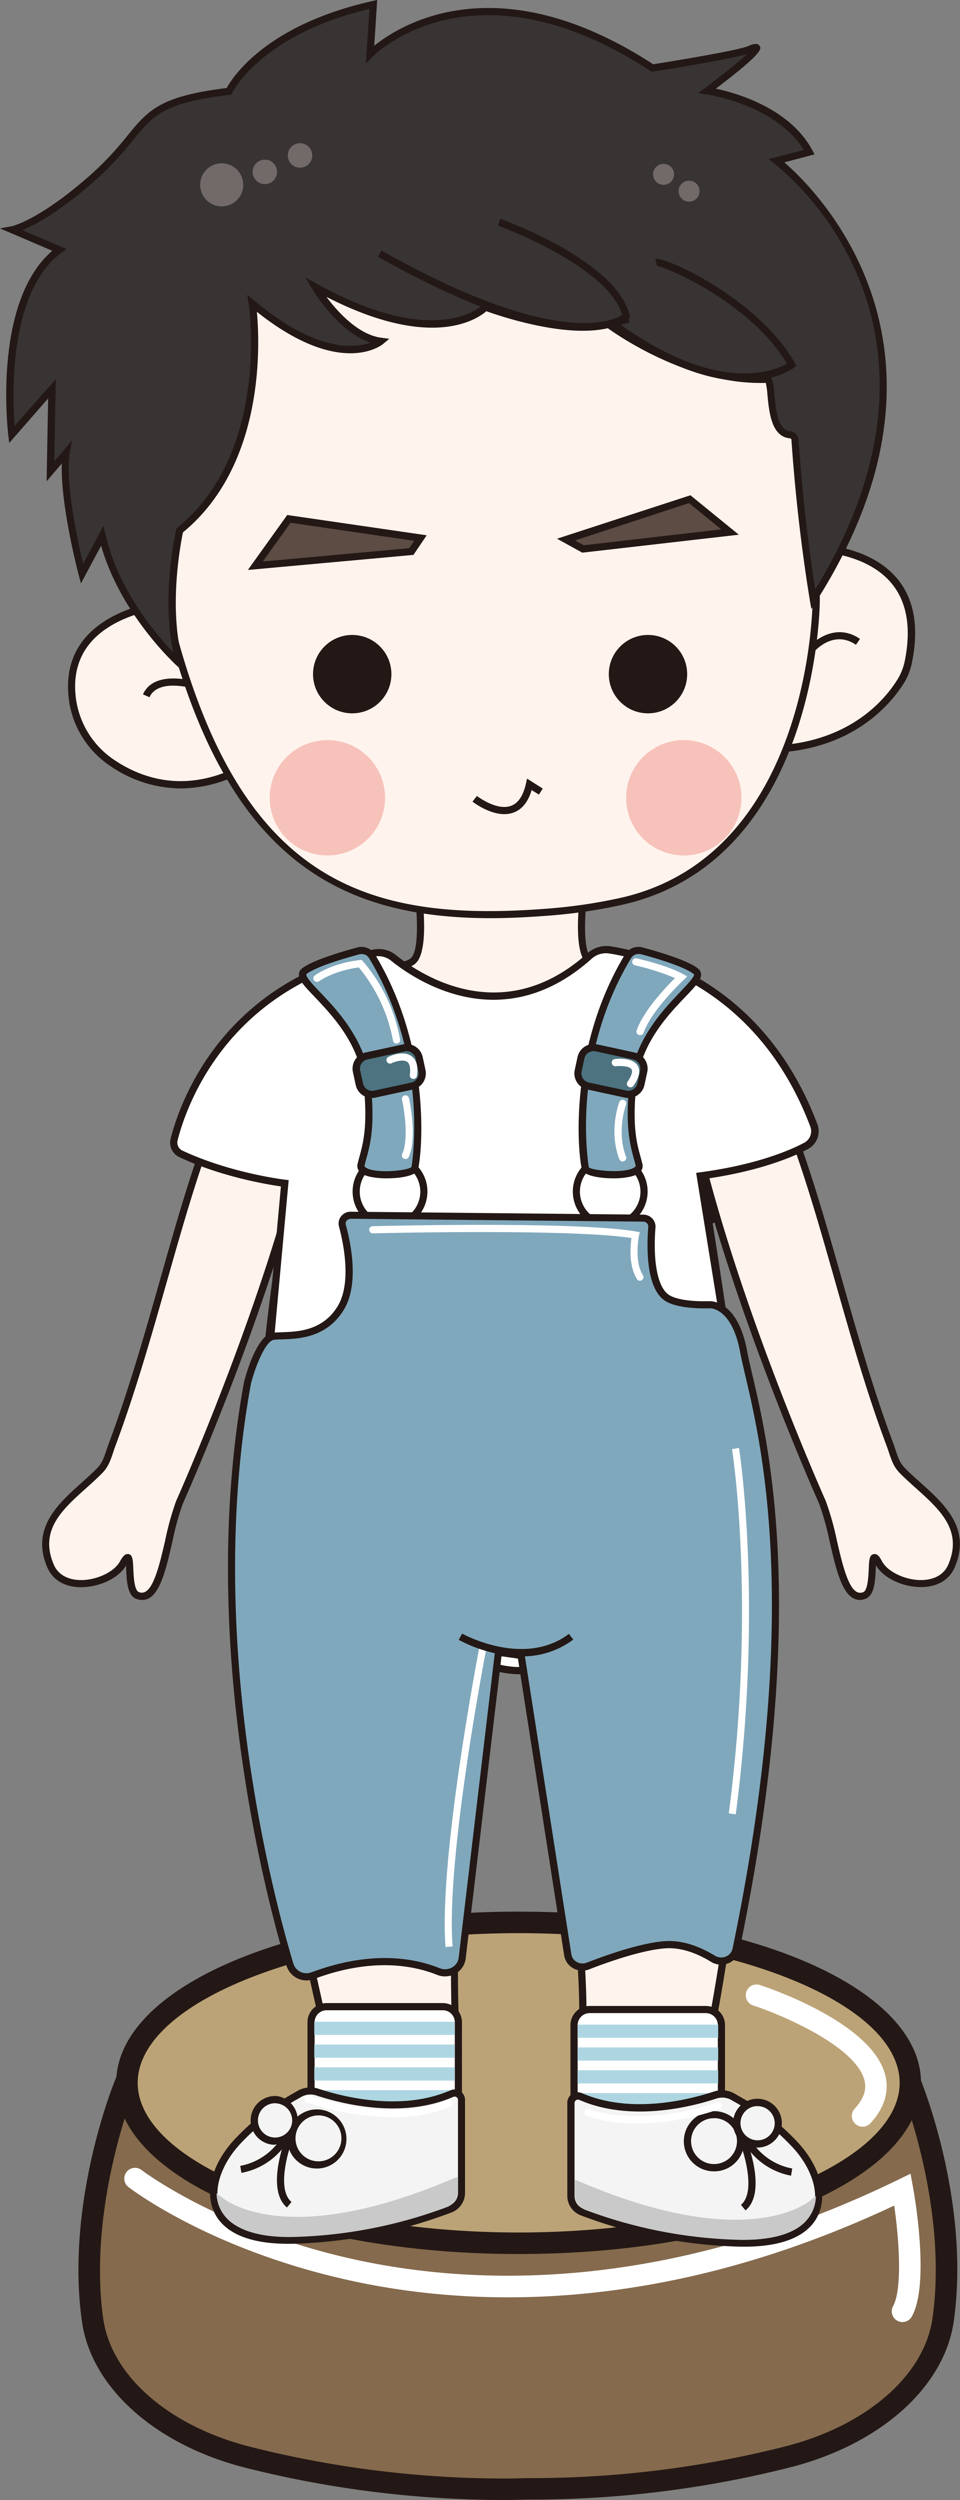 <svg xmlns="http://www.w3.org/2000/svg" xmlns:xlink="http://www.w3.org/1999/xlink" viewBox="0 0 275.31 716.8"><rect x="0" y="0" width="275.31" height="716.8" fill="#808080" stroke="none"/><defs><style>.e8a9c5a5-27ca-4fc3-87bd-1e6e09a646ad{fill:none;}.a4ccec61-c85f-433b-a7ee-bcbe4ec47b1b{fill:#231815;}.b42a1907-eb6f-4bb7-9786-3b6d88415af5{fill:#856a4d;}.bc79bb75-8386-48af-9a76-143f9943f2e0{fill:#bca377;}.a71d4b25-4abf-496c-bae0-3eb410364049{fill:#fff;}.a27e6868-c3fe-4ebd-a039-6a1d66be0380{fill:#fef4ed;}.ed48e773-607a-4e3a-a2fc-ede6e4ec04a8{fill:#427880;}.e98e1902-89a7-4c00-91cf-818cadcfd1eb{fill:#f7c2ba;}.e06a2c27-2463-4989-899c-a84780026cc6{fill:#5c4c44;}.b0c97991-761b-4161-920b-649bdf88bedc{fill:#373433;}.aad21911-b2c7-4e80-b8f3-42461a8770ba{fill:#716a69;}.a3b812b1-3791-403d-bfd4-205556fdfe9f{fill:#80a8bc;}.bb0c75ec-34d2-4a2a-8ed0-74b3b1c845c5{fill:#4c737f;}.e4835b7a-0935-4535-9a44-74c432377fdb{fill:#aed6e2;}.b8ff303c-f6e1-4d91-8da5-94169dc55aa3{fill:#f4f4f4;}.bd241da0-d42b-411f-9bd2-f55e7b7420d5{clip-path:url(#ade4f564-2c5f-4726-afdf-e3af1f063f11);}.b6267fb0-851c-4e3f-a076-2dbaf6f682cb{fill:#c9c9c9;}.abb2fdbb-c5f5-4b17-933f-5131fb92ebe4{clip-path:url(#eb216a43-99dd-41ab-87e5-a2cbf1f4b194);}</style><clipPath id="ade4f564-2c5f-4726-afdf-e3af1f063f11"><path class="e8a9c5a5-27ca-4fc3-87bd-1e6e09a646ad" d="M232.72,630.65s-17.14,16.13-67.15-5.43l-9.74-1.71-2.21,14.12,14.31,6.82,38.21-.15c1.89,0,29.09,2.63,29.09,2.63l4.41-11.71.47-10.16Z"/></clipPath><clipPath id="eb216a43-99dd-41ab-87e5-a2cbf1f4b194"><path class="e8a9c5a5-27ca-4fc3-87bd-1e6e09a646ad" d="M63.38,629.82s17.14,16.13,67.14-5.43l9.75-1.71,2.2,14.12-14.31,6.82L90,643.47c-1.89,0-29.09,2.64-29.09,2.64l-4.4-11.72L56,624.24Z"/></clipPath></defs><title>小勳</title><g id="b4d6d7c5-8616-4e99-9b09-b43af5453a53" data-name="圖層 2"><g id="ef7bfc3a-ceb3-4d35-8439-f9e328262812" data-name="圖層 1"><circle class="a4ccec61-c85f-433b-a7ee-bcbe4ec47b1b" cx="112.53" cy="347.45" r="1.06"/><circle class="a4ccec61-c85f-433b-a7ee-bcbe4ec47b1b" cx="178.62" cy="347.45" r="1.06"/><path class="b42a1907-eb6f-4bb7-9786-3b6d88415af5" d="M261.05,597.19s14.16,34.42,9.43,67.9C268,683,250.34,698.31,225.61,704.51a300.37,300.37,0,0,1-74.48,9.09l-5.23.12a300.92,300.92,0,0,1-74.48-9.09c-24.72-6.2-42.34-21.5-44.87-39.42C21.83,631.72,36,597.3,36,597.3Z"/><path class="a4ccec61-c85f-433b-a7ee-bcbe4ec47b1b" d="M144.61,716.8a304.18,304.18,0,0,1-73.94-9.18c-26-6.52-44.49-23-47.17-42-4.78-33.92,9-68.07,9.63-69.51l.79-1.9,229.2-.13.78,1.92c.59,1.43,14.42,35.58,9.63,69.5-2.67,19-21.19,35.46-47.17,42a302.83,302.83,0,0,1-75.24,9.18l-5.14.12ZM38.1,600.38c-2.78,7.6-12.42,36.56-8.5,64.4,2.33,16.49,19,31,42.57,36.86a297.92,297.92,0,0,0,73.72,9l5.17-.12a296.44,296.44,0,0,0,73.8-9c23.54-5.91,40.25-20.38,42.57-36.87,3.93-27.88-5.71-56.81-8.5-64.39Z"/><ellipse class="bc79bb75-8386-48af-9a76-143f9943f2e0" cx="148.73" cy="597.19" rx="112.32" ry="46"/><path class="a4ccec61-c85f-433b-a7ee-bcbe4ec47b1b" d="M148.73,646.27c-64.71,0-115.4-21.56-115.4-49.08S84,548.1,148.73,548.1s115.4,21.56,115.4,49.09S213.44,646.27,148.73,646.27Zm0-92c-59.22,0-109.24,19.65-109.24,42.92s50,42.91,109.24,42.91S258,620.45,258,597.19,208,554.27,148.73,554.27Z"/><path class="a71d4b25-4abf-496c-bae0-3eb410364049" d="M258.82,665.78a3,3,0,0,1-1.47-.38,3.07,3.07,0,0,1-1.23-4.18c2.67-4.89,1.76-18.89.32-28.84-67.7,31.83-123.25,29.09-158.16,21-38.66-8.91-60.58-25.64-61.49-26.35a3.08,3.08,0,0,1,3.77-4.87c.22.17,22,16.73,59.42,25.29,34.53,7.9,89.88,10.42,157.5-22.43l3.65-1.78.72,4c.51,2.79,4.77,27.56-.32,36.89A3.08,3.08,0,0,1,258.82,665.78Z"/><path class="a71d4b25-4abf-496c-bae0-3eb410364049" d="M247.37,609.76a3.08,3.08,0,0,1-2.26-5.17c2.58-2.78,3.49-5.45,2.79-8.16C245.36,586.61,224,577.63,216,575a3.08,3.08,0,0,1,1.92-5.86c3.27,1.08,32.1,10.94,35.93,25.75.86,3.32.83,8.43-4.23,13.88A3,3,0,0,1,247.37,609.76Z"/><path class="a27e6868-c3fe-4ebd-a039-6a1d66be0380" d="M200.22,329.22c11.74,48.36,35.69,101.55,35.69,101.55,3.89,9.73,4.82,29.19,11.94,26.72,4-1.37.76-15.63,4.25-9.25,3.21,5.85,17.2,9.14,20.79.77,5.51-12.87-6.62-19.72-14.12-27.37-2-2.08-2.4-4.39-3.63-7.67-13.55-36.26-20.65-77.29-35.36-106.71-15.48-30.95-46.44-27.31-51-31.86s0-28.75,0-28.75H148.43v83.88Z"/><path class="a4ccec61-c85f-433b-a7ee-bcbe4ec47b1b" d="M246.66,458.74a4.06,4.06,0,0,1-2-.52c-3.42-1.89-5-8.78-6.69-16.07a81.07,81.07,0,0,0-3.05-11c-.22-.49-23.83-53.19-35.53-100.88l-52,1.31v-86H170l-.23,1.22c-1.72,9.15-3.32,24.79-.28,27.83,1,1,4.19,1.65,7.89,2.41,11.85,2.44,31.69,6.53,43.29,29.72,8.61,17.24,14.54,38.11,20.82,60.21,4.4,15.49,8.95,31.51,14.59,46.6.29.78.53,1.51.76,2.2.72,2.14,1.24,3.69,2.63,5.11s2.86,2.74,4.45,4.16c6.88,6.17,14.67,13.16,9.88,24.34-1.48,3.44-4.66,5.45-9,5.65-5.5.24-11.48-2.48-13.61-6.26,0,.37,0,.76-.05,1.11-.15,3.4-.34,7.62-3,8.55A4.75,4.75,0,0,1,246.66,458.74ZM201,328.18l.19.8c11.58,47.71,35.39,100.84,35.62,101.37A81.82,81.82,0,0,1,240,441.69c1.44,6.23,3.07,13.28,5.68,14.73a2.13,2.13,0,0,0,1.84.1c1.34-.46,1.52-4.51,1.62-6.69.11-2.54.17-3.94,1.36-4.22s1.83.91,2.5,2.13c1.69,3.09,7.08,5.52,11.75,5.28,2-.1,5.64-.8,7.19-4.41,4.21-9.82-2.38-15.74-9.36-22-1.54-1.38-3.13-2.81-4.54-4.25-1.73-1.76-2.37-3.68-3.11-5.9-.23-.66-.46-1.37-.75-2.13-5.67-15.16-10.23-31.23-14.64-46.76-6.25-22-12.15-42.79-20.68-59.85-11.15-22.3-30.38-26.26-41.87-28.63-4.35-.89-7.5-1.54-8.92-3-4.35-4.34-1.45-23.06-.51-28.44H149.45v81.81Z"/><path class="a27e6868-c3fe-4ebd-a039-6a1d66be0380" d="M87.15,329.22C75.41,377.58,51.46,430.77,51.46,430.77c-3.89,9.73-4.82,29.19-11.94,26.72-4-1.37-.76-15.63-4.25-9.25-3.21,5.85-17.2,9.14-20.79.77C9,436.14,21.09,429.29,28.6,421.64c2-2.08,2.4-4.39,3.62-7.67,13.56-36.26,20.66-77.29,35.37-106.71,15.48-30.95,46.44-27.31,51-31.86s0-28.75,0-28.75h29.85v83.88Z"/><path class="a4ccec61-c85f-433b-a7ee-bcbe4ec47b1b" d="M40.71,458.74a4.7,4.7,0,0,1-1.53-.27c-2.67-.93-2.85-5.15-3-8.55,0-.35,0-.74,0-1.11-2.13,3.78-8.05,6.47-13.61,6.26-4.32-.2-7.51-2.21-9-5.65-4.79-11.18,3-18.17,9.88-24.34,1.58-1.42,3.08-2.77,4.45-4.16s1.91-3,2.62-5.11c.23-.68.48-1.42.77-2.2,5.64-15.08,10.19-31.1,14.59-46.59,6.28-22.1,12.2-43,20.82-60.22,11.6-23.19,31.44-27.28,43.29-29.72,3.7-.76,6.9-1.42,7.89-2.41,3-3,1.44-18.68-.28-27.83l-.23-1.22h32.11v86L88,330.27C76.25,378,52.64,430.66,52.4,431.19a80.36,80.36,0,0,0-3,11c-1.68,7.29-3.27,14.17-6.69,16.07A4.06,4.06,0,0,1,40.71,458.74Zm-4.14-13.16a1.53,1.53,0,0,1,.3,0c1.19.28,1.25,1.68,1.36,4.22.1,2.18.27,6.23,1.62,6.69a2.11,2.11,0,0,0,1.83-.1c2.62-1.45,4.25-8.5,5.69-14.73a82.51,82.51,0,0,1,3.14-11.3c.25-.57,24.06-53.7,35.64-101.41l.19-.8,61.06,1.3V247.67H119.81c.94,5.38,3.84,24.1-.51,28.44-1.42,1.43-4.57,2.08-8.92,3-11.49,2.37-30.72,6.33-41.87,28.63C60,324.78,54.07,345.57,47.82,367.58c-4.41,15.53-9,31.59-14.63,46.75-.29.76-.53,1.47-.75,2.14-.74,2.22-1.38,4.13-3.11,5.89-1.41,1.44-3,2.87-4.54,4.25-7,6.26-13.57,12.18-9.36,22,1.55,3.61,5.17,4.31,7.19,4.41,4.64.25,10.06-2.19,11.75-5.28C35,446.64,35.64,445.58,36.57,445.58Z"/><rect class="a27e6868-c3fe-4ebd-a039-6a1d66be0380" x="144.57" y="247.55" width="5.85" height="81.77"/><path class="a27e6868-c3fe-4ebd-a039-6a1d66be0380" d="M205.2,350.43c-.81-2-1-3.06-2.21-4.82l-.71-1.07"/><path class="a4ccec61-c85f-433b-a7ee-bcbe4ec47b1b" d="M204.25,350.82c-.23-.57-.41-1.07-.57-1.52a11.28,11.28,0,0,0-1.53-3.1l-.73-1.1,1.72-1.13.7,1.08a12.55,12.55,0,0,1,1.76,3.55c.16.43.33.9.55,1.44Z"/><path class="a27e6868-c3fe-4ebd-a039-6a1d66be0380" d="M89.15,319.1C73.07,372.92,73.76,444.31,73.76,444.31v.19c-2.28,51.33,18.4,131.61,21.66,147.56a5.39,5.39,0,0,0,5.29,4.3h21.74a8.56,8.56,0,0,0,8.55-9.24c-1-12.33-.78-34.68-.23-57.07.64-26,5.77-54.53,6.13-64.41.1-2.78,4.75-2.33,6.48-2.05a31.55,31.55,0,0,0,11,0,2.85,2.85,0,0,1,3.48,2.77c0,9.9,4,36.27,6.1,61.6,2.12,25.7,3.93,44,3,56.31a8.58,8.58,0,0,0,8.55,9.25h19.41a8.24,8.24,0,0,0,8.09-6.63c3.71-18.64,13.5-73.37,11.29-122.46-1.31-29.25.32-41.73-2.28-55.1,0,0-10.39-76.06-14.64-90.23"/><path class="a4ccec61-c85f-433b-a7ee-bcbe4ec47b1b" d="M122.45,597.39H100.71a6.44,6.44,0,0,1-6.3-5.12c-.46-2.27-1.27-5.84-2.33-10.44-6.37-27.89-21.3-93.21-19.35-137.38,0-.85-.5-72.29,15.44-125.64l2,.59C74.29,372.45,74.78,443.59,74.79,444.3v.26c-1.94,43.87,13,109,19.31,136.81,1,4.63,1.87,8.21,2.34,10.48a4.38,4.38,0,0,0,4.28,3.49h21.74A7.55,7.55,0,0,0,130,587.2c-.83-10.59-.91-29.83-.23-57.17.4-16.52,2.64-34.23,4.27-47.16,1-7.65,1.72-13.69,1.85-17.27a2.93,2.93,0,0,1,1.08-2.2c1.67-1.37,4.84-1.11,6.59-.83a30.58,30.58,0,0,0,10.57,0,3.91,3.91,0,0,1,3.3.78,3.81,3.81,0,0,1,1.43,3c0,5.29,1.19,15.59,2.56,27.53,1.2,10.45,2.57,22.31,3.53,34l.73,8.75c1.8,21.34,3.09,36.76,2.24,47.72a7.54,7.54,0,0,0,7.52,8.14h19.41a7.23,7.23,0,0,0,7.08-5.8C206,566,215.36,512.8,213.19,464.47c-.53-11.8-.58-21-.62-28.38-.07-11.24-.11-18.68-1.64-26.56-.12-.82-10.44-76.21-14.62-90.13l2-.59c4.22,14.08,14.25,87.27,14.67,90.39,1.56,8,1.61,15.93,1.67,26.88,0,7.37.09,16.54.62,28.3,2.18,48.55-7.18,102-11.31,122.71a9.29,9.29,0,0,1-9.1,7.45H175.42a9.59,9.59,0,0,1-9.57-10.35c.84-10.8-.45-26.14-2.23-47.38l-.73-8.77c-1-11.65-2.33-23.49-3.53-33.93-1.37-12-2.57-22.35-2.58-27.75a1.76,1.76,0,0,0-.66-1.4,1.9,1.9,0,0,0-1.58-.37,32.23,32.23,0,0,1-11.32,0c-2.29-.36-4.24-.21-5,.39a.84.84,0,0,0-.33.69c-.13,3.67-.9,9.75-1.87,17.44-1.62,12.89-3.85,30.54-4.25,47-.67,27.27-.6,46.44.22,57a9.59,9.59,0,0,1-9.57,10.35Z"/><path class="a71d4b25-4abf-496c-bae0-3eb410364049" d="M214.84,444a73.18,73.18,0,0,0,1.85-8.64,52.32,52.32,0,0,0-5.18-32.05c-66.68,22.86-135.78,0-135.78,0s-7.37,16.52-4.06,34.05A43.63,43.63,0,0,0,74,445.16c16-1.41,42.28-1.12,60.89,28.52.84,1.33,1.38,2.81,2.91,3.19,3.16.78,7,2.08,9.83,2.08a29.44,29.44,0,0,0,8.61-.85c1.71-.36,2.46-1.93,3.15-3.54C172.62,443.58,199.25,443.19,214.84,444Z"/><path class="a4ccec61-c85f-433b-a7ee-bcbe4ec47b1b" d="M147.64,480a32.28,32.28,0,0,1-7.72-1.49c-.81-.22-1.6-.44-2.36-.63-1.66-.41-2.43-1.74-3.1-2.91-.14-.24-.28-.48-.43-.72-17.77-28.31-42.71-29.57-59.93-28l-.77.06-.28-.71a44.35,44.35,0,0,1-2.38-8c-3.34-17.64,3.81-34,4.12-34.66l.38-.84.88.29c.69.22,69.55,22.47,135.12,0l.8-.27.42.72a52.81,52.81,0,0,1,5.32,32.72,74.58,74.58,0,0,1-1.88,8.76l-.23.79-.82,0c-19-1-42.31,1.52-54.44,29.93-.62,1.46-1.56,3.65-3.87,4.15l-.74.15A29.42,29.42,0,0,1,147.64,480ZM83,443.71c16.72,0,37.33,4.86,52.75,29.43.16.26.32.52.47.79.62,1.08,1,1.75,1.82,1.94s1.58.41,2.4.64a30.75,30.75,0,0,0,7.18,1.42,28.11,28.11,0,0,0,7.65-.67l.75-.16c1.18-.25,1.77-1.43,2.41-2.94C170.9,445,194.55,442,214.06,442.94a73.34,73.34,0,0,0,1.62-7.73A52.38,52.38,0,0,0,211,404.57c-61.86,20.85-126.3,2.57-134.69,0-1.4,3.56-6.43,17.81-3.64,32.6a41.22,41.22,0,0,0,2,6.89C77.31,443.86,80.11,443.71,83,443.71Z"/><path class="ed48e773-607a-4e3a-a2fc-ede6e4ec04a8" d="M82.09,413.4c-3.1-1.12-4.76-1.87-4.82-1.9l.63-1.4s1.67.75,4.72,1.85Z"/><path class="ed48e773-607a-4e3a-a2fc-ede6e4ec04a8" d="M143,423.36c-1.64,0-3.25,0-4.84-.06l0-1.54c1.64,0,3.28.08,5,.06s3.63,0,5.49-.08l0,1.54C146.82,423.34,144.92,423.38,143,423.36ZM131.83,423c-3.53-.21-7.08-.51-10.54-.89l.16-1.53c3.44.38,7,.68,10.47.88Zm23.28,0-.09-1.54c3.48-.2,7-.51,10.46-.89l.17,1.53C162.17,422.5,158.62,422.8,155.11,423ZM115,421.35c-3.51-.51-7-1.11-10.43-1.8l.31-1.51c3.38.68,6.86,1.28,10.35,1.79Zm57,0-.22-1.53c3.45-.49,6.93-1.09,10.35-1.76l.3,1.51C178.93,420.21,175.42,420.81,172,421.31Zm16.65-3.1-.35-1.5c3.37-.77,6.8-1.65,10.18-2.6l.42,1.48C195.44,416.55,192,417.43,188.6,418.21Zm-90.25,0c-3.51-.83-6.95-1.77-10.22-2.77l.45-1.48c3.24,1,6.65,1.93,10.12,2.75Z"/><path class="ed48e773-607a-4e3a-a2fc-ede6e4ec04a8" d="M205,413.76l-.47-1.47q2.41-.77,4.86-1.6l.5,1.46Q207.39,413,205,413.76Z"/><circle class="a4ccec61-c85f-433b-a7ee-bcbe4ec47b1b" cx="110.33" cy="339.33" r="1.08"/><circle class="a4ccec61-c85f-433b-a7ee-bcbe4ec47b1b" cx="178.02" cy="339.33" r="1.08"/><path class="a27e6868-c3fe-4ebd-a039-6a1d66be0380" d="M48,173.18S17,175.58,20.84,201a26.09,26.09,0,0,0,11.28,17.72c7.4,5,19.43,9.65,34.57,3Z"/><path class="a4ccec61-c85f-433b-a7ee-bcbe4ec47b1b" d="M51.78,226.06a36,36,0,0,1-20.23-6.49,27.22,27.22,0,0,1-11.72-18.42c-1-7,.34-12.92,4.14-17.7,7.92-9.94,23.33-11.24,24-11.29l.76-.06L68,222.28l-.9.39A37.85,37.85,0,0,1,51.78,226.06Zm-4.43-51.77c-3.15.39-15.38,2.4-21.78,10.45-3.42,4.31-4.67,9.73-3.71,16.1a25.2,25.2,0,0,0,10.84,17c7.06,4.79,18.41,9.18,32.68,3.3Z"/><path class="a27e6868-c3fe-4ebd-a039-6a1d66be0380" d="M57.1,196.76S45,192.7,41.93,199.51"/><path class="a4ccec61-c85f-433b-a7ee-bcbe4ec47b1b" d="M42.87,199.92,41,199.09c3.37-7.57,15.9-3.48,16.43-3.3l-.65,2C56.66,197.7,45.48,194.05,42.87,199.92Z"/><path class="a27e6868-c3fe-4ebd-a039-6a1d66be0380" d="M228.79,157s38.86-2.78,31.71,32.73a17,17,0,0,1-2.2,5.62c-4,6.39-15.84,20.74-42.19,19.45Z"/><path class="a4ccec61-c85f-433b-a7ee-bcbe4ec47b1b" d="M219.39,215.87c-1.09,0-2.19,0-3.33-.08l-1.21-.06L228,156l.76-.06c.76-.05,18.73-1.2,28.17,9.53,5.15,5.85,6.71,14.07,4.62,24.43a18.06,18.06,0,0,1-2.34,6C255.35,202,244,215.87,219.39,215.87Zm-2-2.08c25,.75,36.31-13,40-19a16.16,16.16,0,0,0,2.08-5.29c1.95-9.69.55-17.32-4.15-22.66-7.73-8.79-22.25-9-25.72-8.87Z"/><path class="a27e6868-c3fe-4ebd-a039-6a1d66be0380" d="M178.42,258.39c55.74-12.7,55.66-85.92,55.66-85.92l-.48-87.92-33-49.41L49.14,61.44,38.86,143.12l11.76,42.47c19.33,67.67,54.88,79.85,105.61,76A150.07,150.07,0,0,0,178.42,258.39Z"/><path class="a4ccec61-c85f-433b-a7ee-bcbe4ec47b1b" d="M140.78,263.26c-42,0-73.57-15.84-91.14-77.38L37.81,143.2l0-.21L48.22,60.56l.75-.13L201.1,34l33.53,50.21.47,88.24c0,.74-.56,74.19-56.45,86.92a149.19,149.19,0,0,1-22.34,3.24C151,263,145.8,263.26,140.78,263.26ZM39.9,143.05l11.71,42.27C71,253.11,106,264.38,156.16,260.58a149,149,0,0,0,22-3.19h0c54.31-12.38,54.86-84.19,54.86-84.92l-.47-87.61L200.13,36.27,50.07,62.32Z"/><circle class="e98e1902-89a7-4c00-91cf-818cadcfd1eb" cx="196.1" cy="228.74" r="16.54"/><circle class="e98e1902-89a7-4c00-91cf-818cadcfd1eb" cx="93.89" cy="228.74" r="16.54"/><polygon class="e06a2c27-2463-4989-899c-a84780026cc6" points="120.6 154.26 82.85 148.77 73.22 162.2 117.99 158.12 120.6 154.26"/><path class="a4ccec61-c85f-433b-a7ee-bcbe4ec47b1b" d="M71.08,163.42l11.29-15.76,40,5.82-3.8,5.62Zm12.24-13.54L75.37,161l42-3.83,1.42-2.1Z"/><polygon class="e06a2c27-2463-4989-899c-a84780026cc6" points="162.29 154.73 197.81 143.1 209.37 152.52 167.19 157.4 162.29 154.73"/><path class="a4ccec61-c85f-433b-a7ee-bcbe4ec47b1b" d="M167,158.46l-7.26-4L198,142l13.88,11.31Zm-2.11-3.5,2.52,1.38,39.44-4.56-9.24-7.53Z"/><circle class="a4ccec61-c85f-433b-a7ee-bcbe4ec47b1b" cx="101.01" cy="193.29" r="11.24"/><circle class="a4ccec61-c85f-433b-a7ee-bcbe4ec47b1b" cx="185.83" cy="193.29" r="11.24"/><path class="a4ccec61-c85f-433b-a7ee-bcbe4ec47b1b" d="M144.63,233.43c-4.49,0-8.91-3.42-9.13-3.59l1.26-1.61c.06,0,5.62,4.32,9.76,2.83,2.08-.74,3.53-2.89,4.31-6.39l.32-1.42,4.5,2.84-1.1,1.74-2.08-1.31c-1,3.42-2.79,5.6-5.26,6.48A7.64,7.64,0,0,1,144.63,233.43Z"/><path class="a27e6868-c3fe-4ebd-a039-6a1d66be0380" d="M233,185.87s6-6.67,13.06-1.84"/><path class="a4ccec61-c85f-433b-a7ee-bcbe4ec47b1b" d="M233.75,186.57l-1.53-1.38c.07-.07,6.74-7.29,14.41-2l-1.16,1.69C239.26,180.6,234,186.32,233.75,186.57Z"/><path class="b0c97991-761b-4161-920b-649bdf88bedc" d="M219.94,108.75c2.13-.09-.31,15.36,6.7,15.91a1.49,1.49,0,0,1,1.35,1.41c1.78,26.13,5.25,45.77,5.25,45.77,50.84-80-10.5-125.77-10.5-125.77l9.34-2.46C224.24,29,202.8,26,202.8,26S223.38,10.61,215,14.15c-3.61,1.52-27.89,5.35-27.89,5.35-52.29-34.17-81-4-81-4l.91-14.23C73.72,8.75,65.66,26.19,65.66,26.19,37.89,29.51,43.6,36,26.3,51.22,11.27,64.43,3.52,65.87,3.52,65.87L17,71.64C-1.39,85.15,3.39,124.57,3.39,124.57L14.88,111.5l-.43,23.65L19,129.72c-1.73,11.12,4.51,34.78,4.51,34.78l5.79-10.85c5,21.34,22.34,36.74,22.34,36.74-5.06-16.65-.11-38.31-.11-38.31C79,129.83,72.36,87,72.36,87c24.79,20.77,36.82,10.83,36.82,10.83C98.83,96.49,90.42,82.27,90.42,82.27c35.87,19.85,48.81,5.79,48.81,5.79S161.42,96.44,174.5,93h0S196.89,109.72,219.94,108.75Z"/><path class="a4ccec61-c85f-433b-a7ee-bcbe4ec47b1b" d="M53.68,193.56,51,191.15c-.16-.15-16.28-14.61-22-34.69l-5.79,10.83-.67-2.53c-.23-.88-5.22-20-4.81-31.88L13.37,138l.43-23.76L2.65,127l-.28-2.27C2.18,123.11-2,86.46,15,71.91L0,65.49l3.33-.62c.08,0,7.75-1.64,22.29-14.42A90,90,0,0,0,36.53,38.91C42.48,31.64,45.78,27.6,65,25.24c1.66-3,11.22-18.1,41.83-24.94l1.34-.3-.84,13.11c7.34-5.92,35.34-23.69,80,5.32,7-1.12,24.45-4,27.26-5.23,1-.44,2.64-1.11,3.28,0,.46.79,1.08,1.87-12.58,12.22,5.89,1.25,21.17,5.56,27.7,17.7l.61,1.14-8.67,2.29c9.35,8.09,55.25,53.34,9.17,125.83l-1.42,2.23-.45-2.6c0-.2-3.5-20-5.26-45.88a.46.46,0,0,0-.41-.45c-5.37-.43-6-7.63-6.47-12.4a21.71,21.71,0,0,0-.48-3.5c-21.65.72-42.14-13.4-45.33-15.69-12.2,2.92-31.11-3.53-34.8-4.86-2.68,2.33-15.77,11.31-45.85-4.1,3.12,4.18,9.05,10.82,15.69,11.7l2.33.31-1.81,1.5c-.51.42-12.33,9.73-36.17-9.23.88,9.6,2.2,44-21.2,63.23-.59,2.81-4.41,22.37.16,37.44Zm-24-42.81.62,2.67c3.67,15.82,14.42,28.45,19.41,33.64-3.49-16,.62-34.38.81-35.21l.08-.34.28-.23c26.65-21.61,20.51-63.67,20.45-64.1l-.42-2.69L73,86.24c17.76,14.88,28.77,13.6,33.23,12-9.36-3.16-16.39-14.88-16.71-15.43l-1.92-3.25,3.3,1.83c34.59,19.15,47.43,6.12,47.56,6l.47-.49.65.23c.21.09,22,8.23,34.63,4.9L180,90.45l.53,2-3.66,1c5.72,3.83,24.24,15.19,43,14.31,1.77,0,1.93,2.1,2.23,5.39.4,4.32.94,10.24,4.6,10.53A2.54,2.54,0,0,1,229,126c1.38,20.25,3.8,36.76,4.79,43,24.4-39.79,20.25-70.59,12.33-89.55a84.58,84.58,0,0,0-24-32.54l-1.7-1.28L230.52,43c-8-13-27.66-15.9-27.86-15.92l-2.47-.35,2-1.49c4.62-3.47,9.52-7.38,12.08-9.73-5.91,1.71-26.09,4.9-27,5l-.39.06-.33-.22c-50.91-33.26-79.38-4.42-79.66-4.12l-1.95,2,1-15.67C74.68,10,66.67,26.46,66.59,26.63l-.24.51-.57.07c-18.87,2.26-21.81,5.85-27.66,13A92.21,92.21,0,0,1,27,52C16.81,60.92,9.92,64.56,6.41,66L19.09,71.4l-1.45,1.07C2.46,83.6,3.54,113.49,4.19,122.1L16,108.72l-.42,23.55,5.07-6L20,129.88c-1.35,8.64,2.31,25.37,3.84,31.78Zm190.28-41Z"/><circle class="aad21911-b2c7-4e80-b8f3-42461a8770ba" cx="63.58" cy="53" r="6.18"/><circle class="aad21911-b2c7-4e80-b8f3-42461a8770ba" cx="75.96" cy="49.28" r="3.51"/><circle class="aad21911-b2c7-4e80-b8f3-42461a8770ba" cx="86.04" cy="44.57" r="3.51"/><circle class="aad21911-b2c7-4e80-b8f3-42461a8770ba" cx="190.3" cy="49.99" r="3.01"/><circle class="aad21911-b2c7-4e80-b8f3-42461a8770ba" cx="197.61" cy="54.81" r="3.01"/><path class="a4ccec61-c85f-433b-a7ee-bcbe4ec47b1b" d="M213.51,109.22c-8.73,0-21.51-3.24-38.44-15.68l1.22-1.65c29.42,21.62,45.83,14.45,49.39,12.37-10.61-17.77-35.34-28-37.29-28h0l-.43-2c2.82-.78,29.59,11.42,40,29.86l.43.76-.69.55C227.33,105.69,222.63,109.22,213.51,109.22Z"/><path class="a4ccec61-c85f-433b-a7ee-bcbe4ec47b1b" d="M167.57,94.76c-10.57,0-28.89-4.05-59.16-21.13l1-1.79c49.44,27.9,66.16,20.28,69,18.48-4-14.09-35.29-25.53-35.61-25.64l.69-1.94c1.38.5,33.69,12.3,37.08,27.78l.13.56-.42.4C180,91.75,176.67,94.76,167.57,94.76Z"/><path class="a71d4b25-4abf-496c-bae0-3eb410364049" d="M112.92,274.65c7.45,6,31.38,21.74,56.22-.56a7.1,7.1,0,0,1,5.82-1.72c10.79,1.64,43.23,9.86,58.49,50.32a4.74,4.74,0,0,1-2.23,5.86c-4.71,2.48-14.36,6.48-30.37,8.61l9.6,59.46s-47.31,32.59-134.37,4l5.6-61.31s-15.56-1.77-29.8-8.43a3.55,3.55,0,0,1-2-4.09c2.53-10,14.14-43.77,57.14-53.46A6.88,6.88,0,0,1,112.92,274.65Z"/><path class="a4ccec61-c85f-433b-a7ee-bcbe4ec47b1b" d="M144.15,413.29c-19,0-41.92-3-68.39-11.73l-.78-.25,5.58-61.14c-3.68-.52-17-2.7-29.12-8.39a4.59,4.59,0,0,1-2.51-5.27c2.59-10.24,14.43-44.41,57.91-54.21a7.9,7.9,0,0,1,6.73,1.55c6.7,5.42,30.48,21.4,54.89-.52a8.1,8.1,0,0,1,6.66-2c10,1.51,43.7,9.65,59.29,51a5.78,5.78,0,0,1-2.71,7.13c-4.31,2.27-13.84,6.35-29.67,8.58l9.54,59.06-.53.37C210.7,397.7,187.35,413.29,144.15,413.29Zm-67-13.42c80.22,26.11,126.7-.36,132.15-3.75l-9.66-59.84,1-.14c16.15-2.14,25.75-6.24,30-8.5a3.73,3.73,0,0,0,1.75-4.59c-15.19-40.27-48-48.2-57.68-49.66a6.08,6.08,0,0,0-5,1.47c-25.62,23-50.53,6.27-57.55.59a5.87,5.87,0,0,0-5-1.15C65,283.85,53.44,317.06,50.92,327a2.54,2.54,0,0,0,1.39,2.9c13.92,6.51,29.33,8.33,29.48,8.34l1,.12Z"/><path class="a4ccec61-c85f-433b-a7ee-bcbe4ec47b1b" d="M175,352.37a10.73,10.73,0,1,1,10.73-10.72A10.74,10.74,0,0,1,175,352.37Zm0-19.4a8.68,8.68,0,1,0,8.67,8.68A8.69,8.69,0,0,0,175,333Z"/><path class="a3b812b1-3791-403d-bfd4-205556fdfe9f" d="M180.14,274.17a3.48,3.48,0,0,1,3.89-1.54c4.32,1.16,12.94,3.68,15.62,5.91,3.63,3-16.12,12.69-18.14,32.64-1.44,14.13.86,18.65,1.79,22.78s-14.79,3.15-15.39,1.07S163.05,302.47,180.14,274.17Z"/><path class="a4ccec61-c85f-433b-a7ee-bcbe4ec47b1b" d="M175.9,337.85c-4,0-8.46-.77-9-2.53-1.06-3.66-4.27-34.17,12.34-61.68h0a4.5,4.5,0,0,1,5-2c4.78,1.28,13.22,3.78,16,6.11a2.19,2.19,0,0,1,.81,1.56c.09,1.69-1.64,3.51-4.52,6.52-5.12,5.37-12.85,13.49-14.07,25.46-1.18,11.62.2,16.64,1.21,20.3.21.75.4,1.45.56,2.14.22,1,.09,2.74-3.26,3.6A22.37,22.37,0,0,1,175.9,337.85Zm7.21-64.31A2.44,2.44,0,0,0,181,274.7h0c-17.52,29-12.2,59.77-12.12,60,.88.87,9.69,1.84,12.82.16.66-.35.61-.59.58-.71-.15-.66-.34-1.33-.54-2.06-1-3.82-2.49-9-1.27-21.05,1.28-12.67,9.64-21.43,14.63-26.66,1.87-2,4-4.2,3.95-5-1.9-1.62-7.44-3.7-15.31-5.81A2.36,2.36,0,0,0,183.11,273.54Z"/><rect class="bb0c75ec-34d2-4a2a-8ed0-74b3b1c845c5" x="166.02" y="301.48" width="18.42" height="11.18" rx="1.8" transform="translate(281.65 644.23) rotate(-167.81)"/><path class="a4ccec61-c85f-433b-a7ee-bcbe4ec47b1b" d="M180.21,314.82a4.94,4.94,0,0,1-1-.11l-10.76-2.33a4.71,4.71,0,0,1-3.62-5.62l.79-3.69a4.74,4.74,0,0,1,5.62-3.63L182,301.77a4.73,4.73,0,0,1,3.62,5.62l-.8,3.7A4.74,4.74,0,0,1,180.21,314.82Zm-10-13.43a2.68,2.68,0,0,0-2.62,2.11l-.8,3.7a2.64,2.64,0,0,0,.37,2,2.7,2.7,0,0,0,1.68,1.17l10.77,2.32a2.68,2.68,0,0,0,3.18-2.05l.8-3.69a2.68,2.68,0,0,0-2-3.18l-10.77-2.33A2.74,2.74,0,0,0,170.25,301.39Z"/><path class="a4ccec61-c85f-433b-a7ee-bcbe4ec47b1b" d="M111.86,352.37a10.73,10.73,0,1,1,10.72-10.72A10.74,10.74,0,0,1,111.86,352.37Zm0-19.4a8.68,8.68,0,1,0,8.67,8.68A8.68,8.68,0,0,0,111.86,333Z"/><path class="a3b812b1-3791-403d-bfd4-205556fdfe9f" d="M106.71,274.17a3.49,3.49,0,0,0-3.9-1.54c-4.32,1.16-12.94,3.68-15.62,5.91-3.62,3,16.12,12.69,18.15,32.64,1.43,14.13-.86,18.65-1.8,22.78s14.79,3.15,15.39,1.07S123.79,302.47,106.71,274.17Z"/><path class="a4ccec61-c85f-433b-a7ee-bcbe4ec47b1b" d="M110.94,337.85a22.27,22.27,0,0,1-5.13-.52c-3.35-.86-3.49-2.62-3.27-3.6.16-.69.35-1.39.56-2.15,1-3.66,2.4-8.68,1.22-20.29-1.22-12-9-20.09-14.08-25.46-2.88-3-4.61-4.83-4.51-6.52a2.14,2.14,0,0,1,.8-1.56c2.79-2.33,11.23-4.83,16-6.11a4.52,4.52,0,0,1,5,2h0c16.62,27.53,13.39,58,12.33,61.68C119.41,337.08,115,337.85,110.94,337.85Zm-7.21-64.31a2.41,2.41,0,0,0-.65.08c-7.86,2.11-13.41,4.19-15.23,5.71-.12.89,2,3.12,3.88,5.08,5,5.24,13.34,14,14.63,26.67,1.22,12-.23,17.23-1.28,21.05-.2.72-.38,1.39-.53,2.06,0,.12-.09.36.57.71,3.13,1.68,11.94.71,12.9-.31,0-.12,5.34-30.85-12.19-59.89A2.45,2.45,0,0,0,103.73,273.54Z"/><path class="a3b812b1-3791-403d-bfd4-205556fdfe9f" d="M211.1,558.89a4.39,4.39,0,0,1-6.63,2.72c-3.61-2.23-8.67-4.46-14.06-4-6.75.6-16.11,3.88-21.79,6.08a4.25,4.25,0,0,1-5.78-3.21l-13.39-85.84-6.5-.91-10.39,87.69a5,5,0,0,1-6.83,3.85c-6.74-2.7-19-5.18-36.07,1.2a5,5,0,0,1-6.51-3.17c-6-19.93-25.55-93.94-12.16-167,0,0,3.33-12.77,7.45-13.22s13.83.91,19.3-8.16c4.18-6.92,1.89-18.23.44-23.57a2.38,2.38,0,0,1,2.4-2.95l83.9.83a2.43,2.43,0,0,1,2.45,2.57c-.4,5.3-.7,17.29,4.56,20.4,3.83,2.26,12,1.85,12,1.85s7.2-.49,9.76,13.56C216.09,402.93,233.52,450.82,211.1,558.89Z"/><path class="a4ccec61-c85f-433b-a7ee-bcbe4ec47b1b" d="M87.92,567.83a6.06,6.06,0,0,1-2.7-.64,6,6,0,0,1-3.06-3.59C75.93,542.75,56.62,469.06,70,396.17c.61-2.32,3.76-13.56,8.35-14.06.68-.07,1.5-.1,2.43-.13,4.69-.16,11.79-.4,16.1-7.54,4-6.71,1.58-18.16.33-22.77a3.3,3.3,0,0,1,.58-2.89,3.44,3.44,0,0,1,2.82-1.36l83.9.84a3.53,3.53,0,0,1,2.58,1.14,3.35,3.35,0,0,1,.89,2.53c-.79,10.21.73,17.47,4,19.43,3.52,2.09,11.4,1.71,11.47,1.71.32,0,8.13-.38,10.83,14.41.32,1.72.81,3.84,1.44,6.52,4.87,20.7,16.26,69.19-3.65,165.1a5.22,5.22,0,0,1-3.1,3.76,5.51,5.51,0,0,1-5.07-.37c-3.24-2-8.19-4.31-13.43-3.84-6.76.59-16.38,4-21.5,6a5.35,5.35,0,0,1-4.65-.35,5.14,5.14,0,0,1-2.53-3.66l-13.26-85.09-4.71-.66-10.27,86.65a5.72,5.72,0,0,1-2.8,4.27,6.11,6.11,0,0,1-5.43.41c-7.08-2.83-19-4.91-35.33,1.22A6.09,6.09,0,0,1,87.92,567.83Zm12.63-218.35a1.47,1.47,0,0,0-1.16.55,1.26,1.26,0,0,0-.22,1.1c1.64,6.05,3.75,17.25-.55,24.37-4.89,8.1-13,8.37-17.79,8.53-.87,0-1.64.05-2.28.12-2.35.26-5.25,7.45-6.56,12.46C58.72,469,77.93,542.27,84.13,563a3.9,3.9,0,0,0,2,2.35,4,4,0,0,0,3.17.16c17-6.36,29.39-4.16,36.81-1.19a4.08,4.08,0,0,0,3.62-.27,3.69,3.69,0,0,0,1.81-2.75l10.52-88.73,8.29,1.15,13.5,86.6a3.08,3.08,0,0,0,1.53,2.2,3.37,3.37,0,0,0,2.87.22c6.39-2.48,15.4-5.56,22.07-6.15,5.81-.52,11.19,2,14.69,4.14a3.5,3.5,0,0,0,3.18.24,3.2,3.2,0,0,0,1.9-2.3h0c19.81-95.47,8.49-143.64,3.66-164.21-.63-2.71-1.14-4.85-1.46-6.62-2.35-12.85-8.48-12.73-8.7-12.73s-8.58.41-12.63-2c-5.57-3.29-5.56-14.79-5.05-21.36a1.28,1.28,0,0,0-.35-1,1.47,1.47,0,0,0-1.09-.48l-83.9-.83Z"/><path class="a71d4b25-4abf-496c-bae0-3eb410364049" d="M211,520.2l-2-.27c7.92-60.16,1-104,.94-104.44l2-.33C212,415.6,218.93,459.74,211,520.2Z"/><path class="a71d4b25-4abf-496c-bae0-3eb410364049" d="M127.77,558.24c-2-25.36,9.55-85.13,9.66-85.73l2,.39c-.12.6-11.66,60.1-9.63,85.17Z"/><path class="a4ccec61-c85f-433b-a7ee-bcbe4ec47b1b" d="M149.48,474.91a40.1,40.1,0,0,1-17.94-4.74l1-1.78c.18.1,17.72,9.82,30.62.07l1.24,1.64A24.25,24.25,0,0,1,149.48,474.91Z"/><rect class="bb0c75ec-34d2-4a2a-8ed0-74b3b1c845c5" x="102.41" y="301.48" width="18.42" height="11.18" rx="1.8" transform="translate(-62.33 30.5) rotate(-12.19)"/><path class="a4ccec61-c85f-433b-a7ee-bcbe4ec47b1b" d="M106.63,314.82a4.74,4.74,0,0,1-4.62-3.73l-.8-3.7a4.73,4.73,0,0,1,3.62-5.62l10.77-2.33a4.75,4.75,0,0,1,5.62,3.62l.8,3.7a4.74,4.74,0,0,1-3.62,5.62l-10.77,2.33A4.94,4.94,0,0,1,106.63,314.82Zm10-13.43a2.76,2.76,0,0,0-.57.06l-10.76,2.33a2.65,2.65,0,0,0-2,3.17l.8,3.7a2.67,2.67,0,0,0,3.18,2.05L118,310.38A2.69,2.69,0,0,0,120,307.2l-.8-3.7A2.68,2.68,0,0,0,116.6,301.39Z"/><path class="a71d4b25-4abf-496c-bae0-3eb410364049" d="M183.55,296.79a1,1,0,0,1-.33-.05,1,1,0,0,1-.64-1.31c2-5.7,8.43-12.43,11-15a67.72,67.72,0,0,0-11.46-3.65,1,1,0,0,1,.44-2c.35.08,8.51,1.88,13.28,4.49l1.24.68-1,1c-.09.09-9.23,8.61-11.51,15.15A1,1,0,0,1,183.55,296.79Z"/><path class="a71d4b25-4abf-496c-bae0-3eb410364049" d="M178.6,333a1,1,0,0,1-1-.66c-3.07-8.08-.12-16,0-16.35a1,1,0,1,1,1.92.73c0,.07-2.79,7.56,0,14.89a1,1,0,0,1-.59,1.32A.94.94,0,0,1,178.6,333Z"/><path class="a71d4b25-4abf-496c-bae0-3eb410364049" d="M113.71,299.21a1,1,0,0,1-1-.84,46.19,46.19,0,0,0-9.82-21c-7.3,1-11.33,3.92-11.37,3.95a1,1,0,1,1-1.23-1.64c.18-.14,4.71-3.47,12.89-4.41l.51-.06.35.37A46.75,46.75,0,0,1,114.72,298a1,1,0,0,1-.82,1.2Z"/><path class="a71d4b25-4abf-496c-bae0-3eb410364049" d="M116.28,332.31a.91.91,0,0,1-.42-.09,1,1,0,0,1-.51-1.35c2.24-5,0-15.46-.07-15.57a1,1,0,1,1,2-.44c.11.45,2.46,11.23-.06,16.85A1,1,0,0,1,116.28,332.31Z"/><path class="a71d4b25-4abf-496c-bae0-3eb410364049" d="M118.55,309.34h-.13a1,1,0,0,1-.89-1.15c.17-1.33.18-3.06-.75-3.73-1.19-.86-3.69,0-4.48.4a1,1,0,1,1-.89-1.84c.42-.21,4.17-1.95,6.56-.23,1.42,1,2,2.92,1.6,5.66A1,1,0,0,1,118.55,309.34Z"/><path class="a71d4b25-4abf-496c-bae0-3eb410364049" d="M180.82,311.76a1,1,0,0,1-.58-.18,1,1,0,0,1-.27-1.43c1.12-1.62,1.53-2.92,1.14-3.56-.62-1-3.37-1-4.51-.9a1,1,0,0,1-1.15-.89,1,1,0,0,1,.89-1.15c.51-.07,5-.57,6.53,1.87.87,1.42.46,3.37-1.2,5.79A1,1,0,0,1,180.82,311.76Z"/><path class="a71d4b25-4abf-496c-bae0-3eb410364049" d="M183.55,367.23a1,1,0,0,1-.87-.48c-2.41-3.83-1.92-9.47-1.58-11.79-18-2.75-73.59-1.35-74.16-1.33a1.06,1.06,0,0,1-1.06-1,1,1,0,0,1,1-1.05c2.38-.06,58.54-1.48,75.58,1.53l1,.18-.22,1c0,.07-1.47,7.21,1.13,11.33a1,1,0,0,1-.32,1.42A1,1,0,0,1,183.55,367.23Z"/><rect class="a71d4b25-4abf-496c-bae0-3eb410364049" x="164.63" y="576.18" width="42.26" height="36.2" rx="2.17" transform="translate(371.52 1188.56) rotate(180)"/><path class="a4ccec61-c85f-433b-a7ee-bcbe4ec47b1b" d="M202.43,613.41H169.09a5.49,5.49,0,0,1-5.49-5.49V580.63a5.49,5.49,0,0,1,5.49-5.48h33.34a5.49,5.49,0,0,1,5.49,5.48v27.29A5.49,5.49,0,0,1,202.43,613.41ZM169.09,577.2a3.44,3.44,0,0,0-3.43,3.43v27.29a3.44,3.44,0,0,0,3.43,3.44h33.34a3.44,3.44,0,0,0,3.43-3.44V580.63a3.44,3.44,0,0,0-3.43-3.43Z"/><rect class="e4835b7a-0935-4535-9a44-74c432377fdb" x="165.68" y="580.5" width="40.28" height="3.79" transform="translate(371.64 1164.79) rotate(180)"/><rect class="e4835b7a-0935-4535-9a44-74c432377fdb" x="165.68" y="587.04" width="40.28" height="3.79" transform="translate(371.64 1177.86) rotate(180)"/><rect class="e4835b7a-0935-4535-9a44-74c432377fdb" x="165.68" y="593.57" width="40.28" height="3.79" transform="translate(371.64 1190.94) rotate(180)"/><rect class="e4835b7a-0935-4535-9a44-74c432377fdb" x="165.68" y="600.11" width="40.28" height="3.79" transform="translate(371.64 1204.02) rotate(180)"/><path class="b8ff303c-f6e1-4d91-8da5-94169dc55aa3" d="M163.74,602.91v26.64a5,5,0,0,0,3.18,4.65,137.2,137.2,0,0,0,45.62,8.93c27.33.41,25.91-17.69,14.83-28.93a69.76,69.76,0,0,0-17.09-13,6.32,6.32,0,0,0-5.18-.56c-6.47,2.15-23.94,6.82-38.58.44A2,2,0,0,0,163.74,602.91Z"/><path class="a4ccec61-c85f-433b-a7ee-bcbe4ec47b1b" d="M213.46,644.17h-.94a138.42,138.42,0,0,1-46-9,6,6,0,0,1-3.83-5.6V602.91a3,3,0,0,1,4.21-2.76c14.23,6.19,31.21,1.73,37.85-.47a7.32,7.32,0,0,1,6,.64l.83.49a69.45,69.45,0,0,1,16.48,12.67c6.7,6.8,9.34,15.15,6.73,21.26C233,639.07,227.77,644.17,213.46,644.17ZM165.72,602a1,1,0,0,0-.52.16,1,1,0,0,0-.43.8v26.64a3.93,3.93,0,0,0,2.52,3.69,136.25,136.25,0,0,0,45.27,8.86c11,.14,18-2.65,20.39-8.17,2.25-5.26-.29-12.9-6.31-19a67.51,67.51,0,0,0-16-12.34l-.84-.49a5.29,5.29,0,0,0-4.34-.46c-6.86,2.28-24.43,6.88-39.31.4A1,1,0,0,0,165.72,602Z"/><g class="bd241da0-d42b-411f-9bd2-f55e7b7420d5"><path class="b6267fb0-851c-4e3f-a076-2dbaf6f682cb" d="M164.79,603.57v25.6a4.77,4.77,0,0,0,3.1,4.46,134.78,134.78,0,0,0,44.42,8.58c26.62.4,25.24-17,14.45-27.79a68,68,0,0,0-16.65-12.48,6.18,6.18,0,0,0-5-.53c-6.3,2.06-23.31,6.54-37.57.42A1.93,1.93,0,0,0,164.79,603.57Z"/></g><circle class="b8ff303c-f6e1-4d91-8da5-94169dc55aa3" cx="204.79" cy="613.94" r="7.61"/><path class="a4ccec61-c85f-433b-a7ee-bcbe4ec47b1b" d="M204.78,622.57a8.63,8.63,0,0,1-.87-17.22,8.63,8.63,0,0,1,9.47,7.71h0a8.6,8.6,0,0,1-8.6,9.51Zm0-15.22c-.22,0-.45,0-.68,0a6.59,6.59,0,0,0-5.88,7.21,6.58,6.58,0,1,0,13.1-1.33h0a6.58,6.58,0,0,0-6.54-5.92Z"/><circle class="b8ff303c-f6e1-4d91-8da5-94169dc55aa3" cx="217.26" cy="608.78" r="5.94"/><path class="a4ccec61-c85f-433b-a7ee-bcbe4ec47b1b" d="M217.26,615.75a7,7,0,1,1,6.93-7.67,7,7,0,0,1-6.22,7.63A5.74,5.74,0,0,1,217.26,615.75Zm0-11.88-.5,0a4.91,4.91,0,1,0,5.39,4.39h0A4.93,4.93,0,0,0,217.26,603.87Z"/><path class="a4ccec61-c85f-433b-a7ee-bcbe4ec47b1b" d="M226.86,623.81a19.87,19.87,0,0,1-12.76-8.31,11.23,11.23,0,0,1-.68-1.08l1.81-1s.2.36.56.89a17.76,17.76,0,0,0,11.41,7.44Z"/><path class="a4ccec61-c85f-433b-a7ee-bcbe4ec47b1b" d="M213.8,633.76l-1.31-1.58c4.17-3.46,1.2-14.07-.3-17.87l1.91-.75C214.34,614.17,220,628.66,213.8,633.76Z"/><path class="a71d4b25-4abf-496c-bae0-3eb410364049" d="M182.76,608.86c-9.09,0-14.24-2.11-14.59-2.26a1,1,0,1,1,.8-1.89c.14.06,14,5.68,36.66-1.94a1,1,0,0,1,1.3.65,1,1,0,0,1-.64,1.3A73.84,73.84,0,0,1,182.76,608.86Z"/><rect class="a71d4b25-4abf-496c-bae0-3eb410364049" x="89.2" y="575.35" width="42.26" height="36.2" rx="2.17"/><path class="a4ccec61-c85f-433b-a7ee-bcbe4ec47b1b" d="M127,612.58H93.66a5.49,5.49,0,0,1-5.48-5.48V579.81a5.49,5.49,0,0,1,5.48-5.49H127a5.49,5.49,0,0,1,5.48,5.49V607.1A5.49,5.49,0,0,1,127,612.58Zm-33.35-36.2a3.44,3.44,0,0,0-3.43,3.43V607.1a3.44,3.44,0,0,0,3.43,3.43H127a3.44,3.44,0,0,0,3.43-3.43V579.81a3.44,3.44,0,0,0-3.43-3.43Z"/><rect class="e4835b7a-0935-4535-9a44-74c432377fdb" x="90.13" y="579.67" width="40.28" height="3.79"/><rect class="e4835b7a-0935-4535-9a44-74c432377fdb" x="90.13" y="586.21" width="40.28" height="3.79"/><rect class="e4835b7a-0935-4535-9a44-74c432377fdb" x="90.13" y="592.75" width="40.28" height="3.79"/><rect class="e4835b7a-0935-4535-9a44-74c432377fdb" x="90.13" y="599.29" width="40.28" height="3.79"/><path class="b8ff303c-f6e1-4d91-8da5-94169dc55aa3" d="M132.35,602.08v26.65a5,5,0,0,1-3.18,4.64,137.2,137.2,0,0,1-45.62,8.93c-27.32.42-25.9-17.69-14.83-28.93a70,70,0,0,1,17.1-13,6.26,6.26,0,0,1,5.17-.55c6.47,2.14,23.94,6.81,38.58.44A2,2,0,0,1,132.35,602.08Z"/><path class="a4ccec61-c85f-433b-a7ee-bcbe4ec47b1b" d="M82.63,643.34c-14.31,0-19.53-5.1-21.37-9.43-2.62-6.11,0-14.45,6.73-21.26A69.65,69.65,0,0,1,84.46,600l.84-.49a7.35,7.35,0,0,1,6-.64c6.64,2.21,23.62,6.67,37.84.48a3,3,0,0,1,4.22,2.75v26.65a6,6,0,0,1-3.84,5.59,138.15,138.15,0,0,1-46,9ZM89,600.54a5.22,5.22,0,0,0-2.68.73l-.85.49a67.8,67.8,0,0,0-16,12.33c-6,6.12-8.56,13.76-6.31,19,2.36,5.51,9.39,8.3,20.4,8.17a136.43,136.43,0,0,0,45.26-8.87,3.92,3.92,0,0,0,2.52-3.68V602.08a.94.94,0,0,0-.42-.8,1,1,0,0,0-.92-.07c-14.88,6.48-32.45,1.87-39.31-.41A5.17,5.17,0,0,0,89,600.54Z"/><g class="abb2fdbb-c5f5-4b17-933f-5131fb92ebe4"><path class="b6267fb0-851c-4e3f-a076-2dbaf6f682cb" d="M131.31,602.74v25.6a4.77,4.77,0,0,1-3.1,4.46,135.05,135.05,0,0,1-44.43,8.59c-26.62.39-25.23-17-14.45-27.8A68.21,68.21,0,0,1,86,601.11a6.2,6.2,0,0,1,5-.53c6.29,2.06,23.31,6.54,37.57.42A1.93,1.93,0,0,1,131.31,602.74Z"/></g><circle class="b8ff303c-f6e1-4d91-8da5-94169dc55aa3" cx="91.31" cy="613.11" r="7.61"/><path class="a4ccec61-c85f-433b-a7ee-bcbe4ec47b1b" d="M91.32,621.75c-.29,0-.59,0-.89,0a8.48,8.48,0,1,1,.89,0Zm0-15.23a6.6,6.6,0,0,0-6.54,5.92h0a6.57,6.57,0,0,0,5.88,7.22A6.58,6.58,0,1,0,92,606.56C91.75,606.54,91.52,606.52,91.3,606.52Z"/><circle class="b8ff303c-f6e1-4d91-8da5-94169dc55aa3" cx="78.83" cy="607.96" r="5.94"/><path class="a4ccec61-c85f-433b-a7ee-bcbe4ec47b1b" d="M78.85,614.92a5.79,5.79,0,0,1-.72,0,7,7,0,0,1-6.22-7.63h0A7,7,0,0,1,79.54,601a7,7,0,0,1-.69,13.89Zm0-11.88A4.92,4.92,0,0,0,74,607.46h0a4.91,4.91,0,0,0,9.77,1,4.93,4.93,0,0,0-4.39-5.38Z"/><path class="a4ccec61-c85f-433b-a7ee-bcbe4ec47b1b" d="M69.23,623l-.33-2a17.83,17.83,0,0,0,11.41-7.45c.36-.53.54-.87.56-.89l1.81,1s-.23.41-.69,1.08A19.77,19.77,0,0,1,69.23,623Z"/><path class="a4ccec61-c85f-433b-a7ee-bcbe4ec47b1b" d="M82.29,632.93c-6.15-5.1-.54-19.58-.3-20.2l1.91.75c-1.49,3.8-4.46,14.42-.3,17.87Z"/><path class="a71d4b25-4abf-496c-bae0-3eb410364049" d="M112.4,607.05A77.42,77.42,0,0,1,88,602.77a1,1,0,0,1-.61-1.32,1,1,0,0,1,1.32-.6c.23.08,22.59,8.22,39.54,1.37a1,1,0,1,1,.77,1.91A44.65,44.65,0,0,1,112.4,607.05Z"/></g></g></svg>